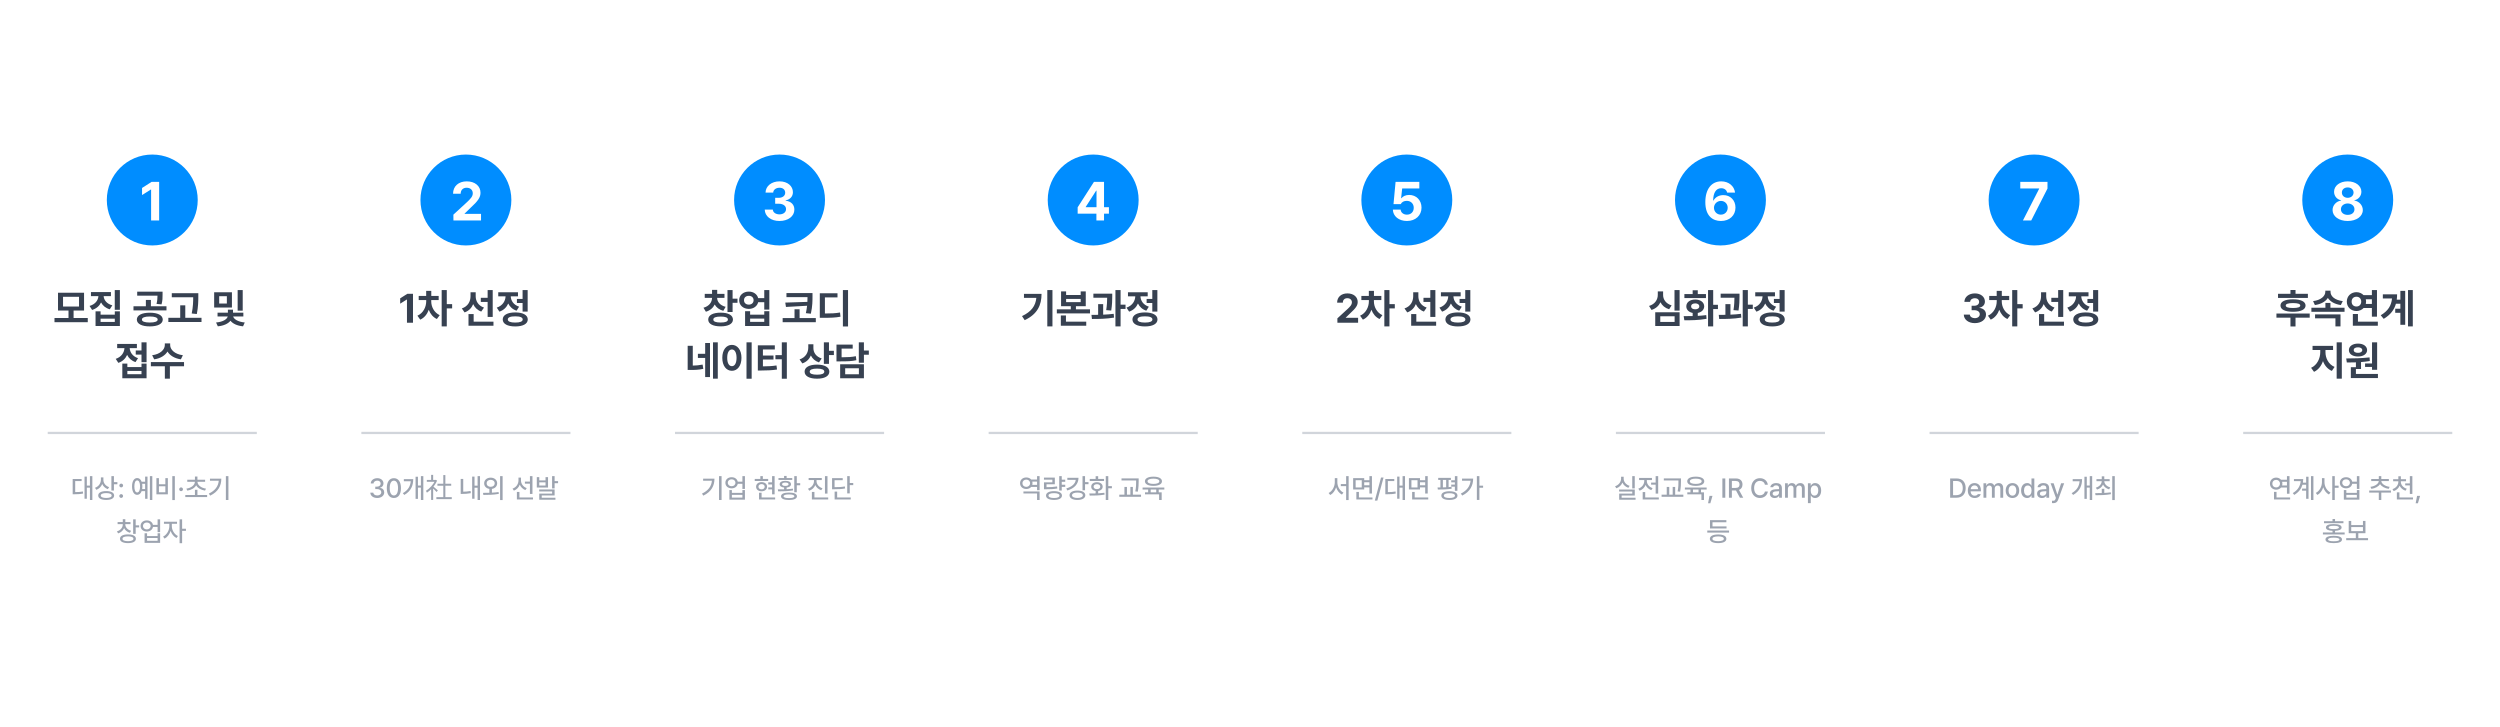 <svg width="1100" height="320" viewBox="0 0 1100 320" fill="none" xmlns="http://www.w3.org/2000/svg">
<g filter="url(#filter0_dd_1239_26696)">
<rect x="8" y="97" width="118" height="155" rx="4" fill="white"/>
<path d="M38.617 134.908H32.377V131.639H36.982V123.799H25.521V131.639H30.145V134.908H23.975V136.754H38.617V134.908ZM27.736 129.881V125.592H34.767V129.881H27.736ZM48.808 123.5H40.019V125.293H43.297C43.192 127.104 41.953 128.888 39.404 129.617L40.529 131.375C42.427 130.795 43.746 129.591 44.466 128.079C45.196 129.468 46.47 130.566 48.298 131.094L49.423 129.354C46.927 128.668 45.706 126.989 45.6 125.293H48.808V123.5ZM42.041 138.441H52.746V131.973H50.513V133.467H44.255V131.973H42.041V138.441ZM44.255 136.648V135.207H50.513V136.648H44.255ZM50.496 131.305H52.746V122.621H50.496V131.305ZM65.903 132.588C62.432 132.588 60.199 133.695 60.208 135.611C60.199 137.501 62.432 138.626 65.903 138.617C69.401 138.626 71.599 137.501 71.616 135.611C71.599 133.695 69.401 132.588 65.903 132.588ZM58.731 131.568H73.251V129.758H66.395V126.963H64.181V129.758H58.731V131.568ZM60.366 125.1H69.296C69.278 126.189 69.234 127.271 68.874 128.721L71.071 128.932C71.537 127.288 71.537 125.917 71.528 124.643V123.342H60.366V125.1ZM62.44 135.611C62.432 134.724 63.697 134.249 65.903 134.258C68.109 134.249 69.384 134.724 69.384 135.611C69.384 136.473 68.109 136.912 65.903 136.912C63.697 136.912 62.432 136.473 62.44 135.611ZM87.257 124.01H75.585V125.785H85.007C84.998 127.666 84.971 129.916 84.356 132.939L86.606 133.168C87.248 129.775 87.248 127.525 87.257 125.521V124.01ZM74.073 136.666H88.663V134.838H81.526V129.336H79.294V134.838H74.073V136.666ZM102.049 123.588H94.227V130.32H102.049V123.588ZM95.07 136.895L95.844 138.582C98.516 138.327 100.423 137.387 101.407 136.121C102.383 137.369 104.272 138.336 106.936 138.582L107.691 136.895C104.519 136.587 102.84 135.33 102.594 134.24H107.076V132.57H102.523V131.252H100.273V132.57H95.721V134.24H100.203C99.957 135.365 98.27 136.631 95.07 136.895ZM96.441 128.562V125.328H99.816V128.562H96.441ZM104.563 131.691H106.795V122.621H104.563V131.691ZM64.49 145.621H62.258V149.207H59.727V151.035H62.258V154.375H64.49V145.621ZM50.92 152.898L52.063 154.656C53.952 154.041 55.227 152.758 55.939 151.158C56.633 152.591 57.855 153.742 59.621 154.322L60.729 152.6C58.312 151.8 57.16 149.954 57.064 148.17H60.236V146.342H51.553V148.17H54.761C54.647 150.121 53.443 152.055 50.92 152.898ZM53.821 161.441H64.49V154.99H62.258V156.502H56.035V154.99H53.821V161.441ZM56.035 159.648V158.225H62.258V159.648H56.035ZM74.875 146.869V146.096H72.519V146.869C72.511 148.759 70.586 150.842 66.947 151.299L67.844 153.109C70.603 152.705 72.642 151.404 73.697 149.682C74.743 151.413 76.791 152.705 79.586 153.109L80.465 151.299C76.8 150.842 74.866 148.759 74.875 146.869ZM66.385 156.15H72.537V161.617H74.752V156.15H80.975V154.322H66.385V156.15Z" fill="#374151"/>
<path d="M40.636 204.496H39.57V208.656H38.211V204.707H37.191V214.457H38.211V209.57H39.57V214.996H40.636V204.496ZM31.976 212.477H32.679C34.209 212.465 35.298 212.424 36.558 212.16L36.476 211.246C35.351 211.463 34.378 211.521 33.089 211.527V206.664H35.914V205.762H31.976V212.477ZM45.497 206.172V205.047H44.395V206.078C44.383 207.648 43.434 209.049 41.794 209.629L42.391 210.52C43.616 210.068 44.507 209.143 44.964 207.965C45.42 209.002 46.282 209.822 47.43 210.227L48.028 209.348C46.464 208.832 45.491 207.549 45.497 206.172ZM43.212 213.027C43.212 214.27 44.553 214.979 46.739 214.973C48.895 214.979 50.219 214.27 50.219 213.027C50.219 211.797 48.895 211.076 46.739 211.082C44.553 211.076 43.212 211.797 43.212 213.027ZM44.325 213.027C44.319 212.359 45.221 211.961 46.739 211.961C48.245 211.961 49.135 212.359 49.13 213.027C49.135 213.719 48.245 214.094 46.739 214.105C45.221 214.094 44.319 213.719 44.325 213.027ZM49.012 210.836H50.126V208.07H51.649V207.133H50.126V204.496H49.012V210.836ZM53.322 214.082C53.773 214.076 54.148 213.707 54.154 213.25C54.148 212.793 53.773 212.418 53.322 212.418C52.865 212.418 52.484 212.793 52.49 213.25C52.484 213.707 52.865 214.076 53.322 214.082ZM52.502 208.621C52.496 209.078 52.877 209.447 53.334 209.453C53.785 209.447 54.16 209.078 54.166 208.621C54.16 208.164 53.785 207.789 53.334 207.789C52.877 207.789 52.496 208.164 52.502 208.621ZM67.016 204.496H65.949V214.996H67.016V204.496ZM58.098 209.031C58.098 211.311 58.988 212.74 60.359 212.734C61.256 212.74 61.947 212.137 62.328 211.094H63.852V214.48H64.906V204.695H63.852V206.969H62.322C61.947 205.932 61.256 205.334 60.359 205.34C58.988 205.334 58.098 206.758 58.098 209.031ZM59.117 209.031C59.111 207.355 59.58 206.377 60.359 206.383C61.133 206.377 61.625 207.355 61.625 209.031C61.625 210.701 61.133 211.686 60.359 211.68C59.58 211.686 59.111 210.701 59.117 209.031ZM62.557 207.871H63.852V210.18H62.557C62.615 209.828 62.645 209.441 62.645 209.031C62.645 208.615 62.615 208.229 62.557 207.871ZM76.927 204.496H75.814V215.02H76.927V204.496ZM68.817 212.5H73.857V205.375H72.755V208.07H69.931V205.375H68.817V212.5ZM69.931 211.586V208.949H72.755V211.586H69.931ZM79.678 211.117C80.129 211.111 80.504 210.742 80.51 210.285C80.504 209.828 80.129 209.453 79.678 209.453C79.221 209.453 78.84 209.828 78.846 210.285C78.84 210.742 79.221 211.111 79.678 211.117ZM91.136 212.793H86.871V210.508H85.769V212.793H81.527V213.707H91.136V212.793ZM81.996 210.004L82.417 210.871C84.175 210.596 85.634 209.764 86.314 208.539C86.999 209.764 88.464 210.596 90.222 210.871L90.644 210.004C88.488 209.688 86.935 208.469 86.882 206.992H90.246V206.09H86.871V204.684H85.769V206.09H82.394V206.992H85.757C85.704 208.469 84.152 209.688 81.996 210.004ZM100.508 204.496H99.383V214.996H100.508V204.496ZM91.883 212.184L92.469 213.086C96.073 211.357 97.379 208.697 97.379 205.621H92.387V206.512H96.254C96.038 208.961 94.672 210.854 91.883 212.184ZM55.13 225.746V225.617H57.415V224.715H55.142V223.449H54.028V224.715H51.743V225.617H54.028V225.746C54.028 227.105 53.044 228.342 51.438 228.816L51.989 229.695C53.225 229.291 54.139 228.453 54.602 227.375C55.065 228.33 55.962 229.074 57.169 229.426L57.684 228.547C56.079 228.096 55.13 226.965 55.13 225.746ZM52.786 232.062C52.786 233.27 54.116 233.967 56.313 233.973C58.487 233.967 59.794 233.27 59.794 232.062C59.794 230.832 58.487 230.135 56.313 230.141C54.116 230.135 52.786 230.832 52.786 232.062ZM53.899 232.062C53.893 231.371 54.784 231.008 56.313 231.008C57.819 231.008 58.71 231.371 58.704 232.062C58.71 232.736 57.819 233.111 56.313 233.117C54.784 233.111 53.893 232.736 53.899 232.062ZM58.587 229.895H59.7V227.059H61.224V226.145H59.7V223.496H58.587V229.895ZM64.607 223.977C63.002 223.965 61.848 224.984 61.853 226.414C61.848 227.861 63.002 228.875 64.607 228.875C66.002 228.875 67.08 228.066 67.297 226.859H69.342V229.133H70.455V223.496H69.342V225.945H67.291C67.062 224.768 65.99 223.965 64.607 223.977ZM62.92 226.414C62.914 225.512 63.617 224.896 64.607 224.902C65.58 224.896 66.272 225.512 66.272 226.414C66.272 227.311 65.58 227.938 64.607 227.938C63.617 227.938 62.914 227.311 62.92 226.414ZM63.611 233.867H70.455V229.637H69.342V230.855H64.713V229.637H63.611V233.867ZM64.713 232.953V231.734H69.342V232.953H64.713ZM75.609 226.59V225.477H77.894V224.551H72.14V225.477H74.507V226.59C74.501 228.365 73.347 230.346 71.753 231.113L72.409 231.992C73.605 231.395 74.589 230.1 75.07 228.605C75.544 229.977 76.482 231.16 77.659 231.723L78.292 230.855C76.698 230.1 75.603 228.248 75.609 226.59ZM79.019 233.996H80.132V228.594H81.82V227.656H80.132V223.496H79.019V233.996Z" fill="#9CA3AF"/>
<line x1="21" y1="185.5" x2="113" y2="185.5" stroke="#D1D5DB"/>
</g>
<circle cx="67" cy="88" r="20" fill="#008DFF"/>
<path d="M70.023 80.031H66.695L62.5 82.703V85.82L66.391 83.383H66.484V97H70.023V80.031Z" fill="white"/>
<g filter="url(#filter1_dd_1239_26696)">
<rect x="146" y="97" width="118" height="155" rx="4" fill="white"/>
<path d="M181.718 124.273H179.222L176.076 126.277V128.615L178.994 126.787H179.064V137H181.718V124.273ZM189.747 127.631V127.016H193.017V125.223H189.765V122.973H187.515V125.223H184.228V127.016H187.533V127.631C187.515 130.03 186.276 132.755 183.665 133.906L184.896 135.646C186.706 134.847 187.963 133.229 188.658 131.305C189.326 133.089 190.512 134.592 192.226 135.365L193.474 133.678C190.925 132.474 189.747 129.907 189.747 127.631ZM194.335 138.617H196.585V130.707H198.941V128.826H196.585V122.621H194.335V138.617ZM209.303 125.363V123.605H207.036V125.346C207.027 127.64 205.876 129.828 203.204 130.707L204.417 132.465C206.271 131.797 207.519 130.487 208.205 128.809C208.882 130.294 210.05 131.472 211.747 132.096L212.96 130.338C210.411 129.485 209.303 127.429 209.303 125.363ZM206.139 138.336H217.126V136.543H208.407V133.203H206.139V138.336ZM211.553 127.842H214.559V134.451H216.792V122.639H214.559V126.031H211.553V127.842ZM232.168 122.621H229.936V126.523H227.44V128.334H229.936V132.113H232.168V122.621ZM218.58 130.355L219.741 132.131C221.639 131.48 222.922 130.171 223.625 128.545C224.32 129.978 225.541 131.138 227.299 131.709L228.407 129.951C225.919 129.125 224.777 127.244 224.733 125.381H227.914V123.588H219.231V125.381H222.448C222.395 127.385 221.2 129.477 218.58 130.355ZM221.2 135.559C221.2 137.501 223.291 138.635 226.702 138.635C230.12 138.635 232.212 137.501 232.221 135.559C232.212 133.616 230.12 132.474 226.702 132.465C223.291 132.474 221.2 133.616 221.2 135.559ZM223.432 135.559C223.432 134.636 224.583 134.179 226.702 134.188C228.828 134.179 229.98 134.636 229.989 135.559C229.98 136.473 228.828 136.93 226.702 136.93C224.583 136.93 223.432 136.473 223.432 135.559Z" fill="#374151"/>
<path d="M165.997 214.117C167.755 214.117 169.061 213.08 169.056 211.668C169.061 210.596 168.388 209.816 167.228 209.652V209.594C168.142 209.365 168.739 208.674 168.728 207.707C168.739 206.453 167.69 205.398 166.02 205.398C164.438 205.398 163.161 206.336 163.126 207.719H164.368C164.397 206.951 165.159 206.477 166.009 206.477C166.905 206.477 167.485 207.004 167.485 207.777C167.485 208.592 166.811 209.131 165.845 209.125H165.118V210.18H165.845C167.058 210.186 167.755 210.783 167.755 211.621C167.755 212.447 167.011 213.004 165.985 213.004C165.036 213.004 164.298 212.529 164.251 211.785H162.938C162.991 213.174 164.239 214.117 165.997 214.117ZM173.307 214.117C175.27 214.117 176.418 212.535 176.424 209.758C176.418 206.998 175.252 205.398 173.307 205.398C171.356 205.398 170.19 206.998 170.19 209.758C170.19 212.535 171.344 214.117 173.307 214.117ZM171.479 209.758C171.479 207.648 172.164 206.494 173.307 206.488C174.443 206.494 175.135 207.648 175.135 209.758C175.135 211.873 174.449 213.004 173.307 213.004C172.158 213.004 171.473 211.873 171.479 209.758ZM186.265 204.496H185.198V208.645H183.898V204.777H182.855V214.492H183.898V209.547H185.198V214.996H186.265V204.496ZM177.241 211.996L177.886 212.77C180.892 211.076 181.806 208.592 181.812 205.832H177.687V206.746H180.728C180.552 208.885 179.573 210.672 177.241 211.996ZM192.001 213.736V214.624H198.781V213.736H192.001ZM192.469 207.856V208.72H198.529V207.856H192.469ZM195.049 204.016V214.168H195.961V204.016H195.049ZM187.801 206.176V207.004H191.785V206.176H187.801ZM189.697 209.776V214.972H190.585V208.708L189.697 209.776ZM189.697 203.932V206.584H190.585V203.932H189.697ZM190.513 208.948L189.997 209.404C190.489 209.836 191.665 210.976 192.109 211.492L192.661 210.76C192.313 210.46 190.921 209.236 190.513 208.948ZM191.449 206.176V206.368C190.729 208.192 189.013 210.016 187.381 210.976C187.537 211.132 187.753 211.552 187.849 211.78C189.565 210.676 191.401 208.684 192.313 206.476L191.797 206.14L191.629 206.176H191.449ZM211.206 204.496H210.139V208.703H208.792V204.707H207.749V214.457H208.792V209.617H210.139V214.996H211.206V204.496ZM202.71 212.324H203.389C204.52 212.33 205.721 212.254 207.163 211.996L207.045 211.023C205.85 211.258 204.79 211.334 203.823 211.346V205.738H202.71V212.324ZM215.89 205.164C214.238 205.164 213.025 206.184 213.031 207.66C213.025 208.961 213.968 209.91 215.328 210.115V211.82C214.314 211.85 213.353 211.855 212.527 211.855L212.668 212.77C214.543 212.764 217.091 212.752 219.465 212.312L219.382 211.504C218.439 211.639 217.431 211.727 216.441 211.773V210.115C217.806 209.916 218.744 208.967 218.75 207.66C218.744 206.184 217.549 205.164 215.89 205.164ZM214.132 207.66C214.121 206.723 214.871 206.125 215.89 206.125C216.91 206.125 217.66 206.723 217.66 207.66C217.66 208.58 216.91 209.207 215.89 209.195C214.871 209.207 214.121 208.58 214.132 207.66ZM220.039 215.02H221.152V204.496H220.039V215.02ZM229.232 206.418V205.141H228.131V206.383C228.125 207.965 227.152 209.424 225.518 210.004L226.115 210.883C227.351 210.408 228.248 209.453 228.699 208.246C229.15 209.33 230.012 210.197 231.154 210.637L231.764 209.77C230.182 209.213 229.238 207.842 229.232 206.418ZM227.428 214.773H234.518V213.871H228.553V211.457H227.428V214.773ZM230.955 207.812H233.17V212.336H234.283V204.508H233.17V206.898H230.955V207.812ZM237.28 204.941H236.19V209.523H241.136V204.941H240.034V206.371H237.28V204.941ZM237.245 211.234H242.929V212.184H237.269V214.891H244.394V214H238.358V213.004H244.03V210.355H237.245V211.234ZM237.28 208.633V207.227H240.034V208.633H237.28ZM242.917 209.898H244.03V207.602H245.554V206.699H244.03V204.496H242.917V209.898Z" fill="#9CA3AF"/>
<line x1="159" y1="185.5" x2="251" y2="185.5" stroke="#D1D5DB"/>
</g>
<circle cx="205" cy="88" r="20" fill="#008DFF"/>
<path d="M199.512 97H211.652V94.094H204.41V94L206.988 91.492C210.48 88.328 211.418 86.746 211.418 84.812C211.418 81.871 209.004 79.797 205.371 79.797C201.797 79.797 199.336 81.918 199.348 85.234H202.699C202.688 83.606 203.73 82.598 205.324 82.609C206.883 82.598 208.02 83.535 208.02 85.047C208.02 86.394 207.164 87.332 205.582 88.844L199.488 94.445L199.512 97Z" fill="white"/>
<g filter="url(#filter2_dd_1239_26696)">
<rect x="284" y="97" width="118" height="155" rx="4" fill="white"/>
<path d="M318.77 124.309H315.571V122.551H313.303V124.309H310.087V126.066H313.303C313.286 127.895 312.099 129.705 309.524 130.408L310.596 132.166C312.477 131.604 313.76 130.443 314.464 128.984C315.184 130.268 316.441 131.278 318.26 131.762L319.28 130.004C316.705 129.336 315.562 127.701 315.536 126.066H318.77V124.309ZM311.616 135.611C311.607 137.501 313.69 138.6 317.1 138.6C320.44 138.6 322.488 137.501 322.497 135.611C322.488 133.669 320.44 132.57 317.1 132.57C313.69 132.57 311.607 133.669 311.616 135.611ZM313.866 135.611C313.848 134.697 314.973 134.293 317.1 134.293C319.174 134.293 320.282 134.697 320.282 135.611C320.282 136.481 319.174 136.912 317.1 136.912C314.973 136.912 313.848 136.481 313.866 135.611ZM320.089 132.271H322.339V128.229H324.501V126.418H322.339V122.621H320.089V132.271ZM329.489 123.307C327.028 123.289 325.217 124.897 325.235 127.086C325.217 129.318 327.028 130.918 329.489 130.918C331.545 130.918 333.189 129.723 333.602 127.965H336.274V131.217H338.506V122.621H336.274V126.172H333.593C333.154 124.458 331.528 123.289 329.489 123.307ZM327.362 127.086C327.353 125.891 328.232 125.161 329.489 125.17C330.701 125.161 331.572 125.891 331.58 127.086C331.572 128.281 330.701 129.037 329.489 129.037C328.232 129.037 327.353 128.281 327.362 127.086ZM327.836 138.441H338.506V131.92H336.274V133.467H330.051V131.92H327.836V138.441ZM330.051 136.631V135.189H336.274V136.631H330.051ZM357.5 123.957H346.039V125.75H355.302C355.294 126.383 355.294 127.068 355.25 127.824L345.511 128.141L345.828 130.057L355.118 129.529C355.012 130.505 354.845 131.586 354.582 132.799L356.779 133.027C357.526 129.573 357.491 127.306 357.5 125.381V123.957ZM344.369 136.771H358.959V134.943H351.822V131.076H349.59V134.943H344.369V136.771ZM373.14 122.621H370.872V138.652H373.14V122.621ZM360.712 134.838H362.101C365.564 134.838 367.603 134.768 369.818 134.346L369.607 132.5C367.594 132.86 365.827 132.939 362.962 132.939V125.855H368.499V124.027H360.712V134.838ZM304.824 147.15H302.574V157.785H303.699C305.756 157.794 307.478 157.724 309.447 157.293L309.148 155.412C307.645 155.729 306.292 155.834 304.824 155.86V147.15ZM307.074 152.494H310.273V160.914H312.4V145.92H310.273V150.684H307.074V152.494ZM313.719 161.617H315.828V145.621H313.719V161.617ZM330.73 145.621H328.462V161.652H330.73V145.621ZM317.81 152.441C317.801 155.957 319.585 158.154 322.046 158.154C324.455 158.154 326.248 155.957 326.248 152.441C326.248 148.952 324.455 146.746 322.046 146.746C319.585 146.746 317.801 148.952 317.81 152.441ZM319.972 152.441C319.963 150.068 320.798 148.768 322.046 148.768C323.259 148.768 324.077 150.068 324.085 152.441C324.077 154.823 323.259 156.124 322.046 156.115C320.798 156.124 319.963 154.823 319.972 152.441ZM346.212 145.621H343.997V151.264H341.185V153.074H343.997V161.652H346.212V145.621ZM333.45 158.031H334.716C337.458 158.022 339.55 157.943 341.888 157.592L341.659 155.799C339.682 156.106 337.906 156.186 335.683 156.203V153.18H340.341V151.422H335.683V148.768H340.921V146.957H333.45V158.031ZM357.893 148.135V146.465H355.643V147.924C355.626 150.13 354.483 152.257 351.811 153.145L353.024 154.902C354.852 154.287 356.091 153.021 356.786 151.413C357.471 152.811 358.658 153.9 360.354 154.463L361.549 152.723C359.018 151.94 357.884 150.077 357.893 148.135ZM354.026 158.523C354.017 160.483 356.135 161.626 359.51 161.617C362.824 161.626 364.898 160.483 364.907 158.523C364.898 156.581 362.824 155.43 359.51 155.43C356.135 155.43 354.017 156.581 354.026 158.523ZM356.276 158.523C356.258 157.653 357.41 157.188 359.51 157.188C361.584 157.188 362.692 157.653 362.692 158.523C362.692 159.429 361.584 159.859 359.51 159.859C357.41 159.859 356.258 159.429 356.276 158.523ZM362.499 155.113H364.749V151.229H366.911V149.365H364.749V145.621H362.499V155.113ZM380.125 145.621H377.875V154.604H380.125V151.07H382.287V149.225H380.125V145.621ZM368.049 154.006H369.403C372.945 154.006 374.79 153.944 376.803 153.479L376.574 151.721C374.79 152.081 373.199 152.195 370.299 152.213V148.398H375.186V146.623H368.049V154.006ZM369.666 161.424H380.125V155.271H369.666V161.424ZM371.881 159.666V157.047H377.91V159.666H371.881Z" fill="#374151"/>
<path d="M317.494 204.496H316.369V214.996H317.494V204.496ZM308.869 212.184L309.455 213.086C313.059 211.357 314.365 208.697 314.365 205.621H309.373V206.512H313.24C313.024 208.961 311.658 210.854 308.869 212.184ZM321.921 204.977C320.316 204.965 319.161 205.984 319.167 207.414C319.161 208.861 320.316 209.875 321.921 209.875C323.316 209.875 324.394 209.066 324.611 207.859H326.655V210.133H327.769V204.496H326.655V206.945H324.605C324.376 205.768 323.304 204.965 321.921 204.977ZM320.234 207.414C320.228 206.512 320.931 205.896 321.921 205.902C322.894 205.896 323.585 206.512 323.585 207.414C323.585 208.311 322.894 208.938 321.921 208.938C320.931 208.938 320.228 208.311 320.234 207.414ZM320.925 214.867H327.769V210.637H326.655V211.855H322.027V210.637H320.925V214.867ZM322.027 213.953V212.734H326.655V213.953H322.027ZM340.83 204.508H339.716V207.238H338.029V208.152H339.716V209.453H338.029V210.344H339.716V212.512H340.83V204.508ZM332.087 206.629H337.994V205.727H335.65V204.496H334.548V205.727H332.087V206.629ZM332.673 209.148C332.673 210.355 333.669 211.176 335.087 211.176C336.499 211.176 337.507 210.355 337.513 209.148C337.507 207.947 336.499 207.127 335.087 207.133C333.669 207.127 332.673 207.947 332.673 209.148ZM333.716 209.148C333.71 208.457 334.273 208.012 335.087 208C335.89 208.012 336.458 208.457 336.47 209.148C336.458 209.863 335.89 210.309 335.087 210.309C334.273 210.309 333.71 209.863 333.716 209.148ZM333.974 214.773H341.064V213.871H335.099V211.809H333.974V214.773ZM350.588 204.508H349.475V211.609H350.588V208.527H352.088V207.602H350.588V204.508ZM342.256 210.32L342.374 211.199C344.237 211.199 346.721 211.164 348.971 210.777L348.877 210.004C347.999 210.127 347.049 210.203 346.112 210.25V209.529C347.301 209.4 348.04 208.861 348.045 208.059C348.04 207.121 347.061 206.564 345.549 206.57C344.026 206.564 343.042 207.121 343.053 208.059C343.042 208.867 343.792 209.406 344.999 209.529V210.297C344.014 210.326 343.071 210.326 342.256 210.32ZM342.526 206.184H348.585V205.352H346.112V204.414H344.999V205.352H342.526V206.184ZM343.651 213.367C343.651 214.422 344.928 214.99 347.155 214.996C349.364 214.99 350.647 214.422 350.659 213.367C350.647 212.307 349.364 211.721 347.155 211.727C344.928 211.721 343.651 212.307 343.651 213.367ZM344.108 208.059C344.108 207.602 344.653 207.32 345.549 207.32C346.434 207.32 346.985 207.602 346.979 208.059C346.985 208.533 346.434 208.809 345.549 208.809C344.653 208.809 344.108 208.533 344.108 208.059ZM344.776 213.367C344.764 212.834 345.59 212.541 347.155 212.547C348.702 212.541 349.522 212.834 349.522 213.367C349.522 213.877 348.702 214.17 347.155 214.164C345.59 214.17 344.764 213.877 344.776 213.367ZM359.278 206.688V206.23H361.587V205.328H355.798V206.23H358.153V206.688C358.147 208.123 357.139 209.482 355.505 210.039L356.079 210.918C357.327 210.479 358.264 209.576 358.733 208.434C359.214 209.482 360.122 210.309 361.329 210.707L361.903 209.84C360.28 209.324 359.278 208.047 359.278 206.688ZM357.227 214.773H364.411V213.871H358.352V211.445H357.227V214.773ZM362.981 212.172H364.095V204.508H362.981V212.172ZM373.889 204.484H372.775V212.09H373.889V208.457H375.424V207.531H373.889V204.484ZM366.107 210.273H366.939C369.189 210.273 370.432 210.203 371.85 209.922L371.721 209.02C370.402 209.289 369.254 209.354 367.209 209.348V206.289H370.795V205.387H366.107V210.273ZM367.232 214.773H374.334V213.871H368.346V211.305H367.232V214.773Z" fill="#9CA3AF"/>
<line x1="297" y1="185.5" x2="389" y2="185.5" stroke="#D1D5DB"/>
</g>
<circle cx="343" cy="88" r="20" fill="#008DFF"/>
<path d="M342.953 97.234C346.785 97.234 349.539 95.148 349.516 92.242C349.539 90.121 348.168 88.609 345.672 88.305V88.164C347.57 87.824 348.895 86.477 348.883 84.578C348.895 81.894 346.539 79.797 343 79.797C339.52 79.797 336.895 81.824 336.836 84.742H340.211C340.27 83.441 341.5 82.598 343 82.609C344.5 82.598 345.496 83.488 345.484 84.789C345.496 86.125 344.324 87.039 342.648 87.039H341.078V89.641H342.648C344.641 89.652 345.871 90.625 345.859 92.008C345.871 93.379 344.664 94.316 342.977 94.328C341.336 94.316 340.105 93.484 340.047 92.219H336.484C336.555 95.184 339.227 97.234 342.953 97.234Z" fill="white"/>
<g filter="url(#filter3_dd_1239_26696)">
<rect x="422" y="97" width="118" height="155" rx="4" fill="white"/>
<path d="M463.079 122.621H460.811V138.617H463.079V122.621ZM449.684 134.082L450.862 135.875C456.575 133.177 458.271 129.143 458.28 124.291H450.545V126.049H455.995C455.634 129.6 453.815 132.131 449.684 134.082ZM469.086 123.201H466.871V129.74H471.16V131.094H465.008V132.887H479.598V131.094H473.41V129.74H477.735V123.201H475.502V124.801H469.086V123.201ZM466.766 138.336H477.945V136.543H469.016V133.801H466.766V138.336ZM469.086 127.947V126.523H475.502V127.947H469.086ZM489.385 124.221H481.088V126.014H487.152C487.135 127.429 487.099 129.143 486.73 131.463L488.945 131.639C489.367 128.976 489.367 127.007 489.385 125.504V124.221ZM480.244 133.555L480.455 135.348C483.259 135.365 486.88 135.304 490.176 134.75L490.035 133.08C488.558 133.273 486.968 133.388 485.394 133.449V128.809H483.18V133.52C482.142 133.546 481.14 133.555 480.244 133.555ZM490.791 138.617H493.058V130.918H495.238V129.055H493.058V122.621H490.791V138.617ZM509.244 122.621H507.011V126.523H504.515V128.334H507.011V132.113H509.244V122.621ZM495.656 130.355L496.816 132.131C498.714 131.48 499.998 130.171 500.701 128.545C501.395 129.978 502.617 131.138 504.375 131.709L505.482 129.951C502.995 129.125 501.852 127.244 501.808 125.381H504.99V123.588H496.306V125.381H499.523C499.47 127.385 498.275 129.477 495.656 130.355ZM498.275 135.559C498.275 137.501 500.367 138.635 503.777 138.635C507.196 138.635 509.288 137.501 509.296 135.559C509.288 133.616 507.196 132.474 503.777 132.465C500.367 132.474 498.275 133.616 498.275 135.559ZM500.507 135.559C500.507 134.636 501.659 134.179 503.777 134.188C505.904 134.179 507.055 134.636 507.064 135.559C507.055 136.473 505.904 136.93 503.777 136.93C501.659 136.93 500.507 136.473 500.507 135.559Z" fill="#374151"/>
<path d="M457.423 211.234H450.309V212.113H456.309V214.996H457.423V211.234ZM448.821 207.613C448.815 209.107 449.993 210.162 451.575 210.156C452.465 210.162 453.227 209.816 453.719 209.242H456.309V210.684H457.423V204.496H456.309V205.996H453.719C453.233 205.422 452.465 205.076 451.575 205.082C449.993 205.076 448.815 206.131 448.821 207.613ZM449.887 207.613C449.881 206.676 450.59 206.025 451.575 206.02C452.518 206.025 453.239 206.676 453.239 207.613C453.239 208.574 452.518 209.213 451.575 209.219C450.59 209.213 449.881 208.574 449.887 207.613ZM454.206 208.328C454.27 208.105 454.305 207.865 454.305 207.613C454.305 207.367 454.27 207.133 454.212 206.91H456.309V208.328H454.206ZM468.705 206.066H467.17V204.508H466.056V210.848H467.17V209.207H468.705V208.281H467.17V206.992H468.705V206.066ZM459.342 206.043H463.033V207.227H459.353V210.273H460.197C462.213 210.285 463.601 210.221 465.224 209.934L465.107 209.031C463.578 209.289 462.289 209.359 460.467 209.359V208.082H464.123V205.141H459.342V206.043ZM460.244 213.051C460.244 214.27 461.586 214.973 463.771 214.973C465.928 214.973 467.263 214.27 467.263 213.051C467.263 211.832 465.928 211.105 463.771 211.105C461.586 211.105 460.244 211.832 460.244 213.051ZM461.334 213.051C461.328 212.371 462.23 211.979 463.771 211.984C465.289 211.979 466.179 212.371 466.174 213.051C466.179 213.736 465.289 214.129 463.771 214.117C462.23 214.129 461.328 213.736 461.334 213.051ZM477.421 204.496H476.308V210.73H477.421V208.047H478.944V207.145H477.421V204.496ZM469.159 209.91L469.616 210.812C472.692 209.922 474.538 207.959 474.538 205.246H469.628V206.148H473.331C473.126 207.848 471.62 209.219 469.159 209.91ZM470.589 212.91C470.577 214.199 471.96 214.979 474.069 214.984C476.184 214.979 477.538 214.199 477.538 212.91C477.538 211.633 476.184 210.842 474.069 210.848C471.96 210.842 470.577 211.633 470.589 212.91ZM471.69 212.91C471.684 212.172 472.599 211.721 474.069 211.727C475.528 211.721 476.448 212.172 476.448 212.91C476.448 213.648 475.528 214.1 474.069 214.105C472.599 214.1 471.684 213.648 471.69 212.91ZM487.648 204.496H486.535V214.996H487.648V209.828H489.23V208.891H487.648V204.496ZM479.293 212.137L479.469 213.062C481.279 213.068 483.734 213.045 486.008 212.641L485.938 211.82C485.064 211.943 484.127 212.02 483.195 212.066V211.041C484.385 210.871 485.17 210.15 485.176 209.137C485.17 207.953 484.133 207.174 482.645 207.168C481.15 207.174 480.125 207.953 480.137 209.137C480.125 210.15 480.898 210.865 482.082 211.041V212.107C481.08 212.137 480.119 212.137 479.293 212.137ZM479.492 206.629H485.785V205.738H483.195V204.52H482.082V205.738H479.492V206.629ZM481.18 209.137C481.18 208.463 481.766 208.035 482.645 208.035C483.523 208.035 484.104 208.463 484.109 209.137C484.104 209.805 483.523 210.221 482.645 210.215C481.766 210.221 481.18 209.805 481.18 209.137ZM501.014 205.504H493.467V206.406H499.901V206.629C499.906 207.918 499.906 209.324 499.537 211.223L500.627 211.34C501.002 209.33 501.002 207.947 501.014 206.629V205.504ZM492.483 213.578H502.057V212.652H498.459V209.254H497.369V212.652H495.858V209.254H494.744V212.652H492.483V213.578ZM512.308 209.5H502.734V210.402H505.183V211.621H503.8V212.5H510.011V214.996H511.136V211.621H509.835V210.402H512.308V209.5ZM503.765 206.758C503.759 208.023 505.218 208.791 507.515 208.785C509.806 208.791 511.259 208.023 511.265 206.758C511.259 205.486 509.806 204.725 507.515 204.73C505.218 204.725 503.759 205.486 503.765 206.758ZM504.913 206.758C504.908 206.031 505.898 205.604 507.515 205.609C509.12 205.604 510.122 206.031 510.117 206.758C510.122 207.49 509.12 207.918 507.515 207.918C505.898 207.918 504.908 207.49 504.913 206.758ZM506.296 211.621V210.402H508.745V211.621H506.296Z" fill="#9CA3AF"/>
<line x1="435" y1="185.5" x2="527" y2="185.5" stroke="#D1D5DB"/>
</g>
<circle cx="481" cy="88" r="20" fill="#008DFF"/>
<path d="M474.168 94H482.418V97H485.77V94H487.926V91.164H485.77V80.031H481.34L474.168 91.211V94ZM477.73 91.164V91.023L482.301 83.898H482.465V91.164H477.73Z" fill="white"/>
<g filter="url(#filter4_dd_1239_26696)">
<rect x="560" y="97" width="118" height="155" rx="4" fill="white"/>
<path d="M588.46 137H597.565V134.82H592.133V134.75L594.067 132.869C596.686 130.496 597.389 129.31 597.389 127.859C597.389 125.653 595.579 124.098 592.854 124.098C590.173 124.098 588.328 125.688 588.337 128.176H590.85C590.841 126.954 591.624 126.198 592.819 126.207C593.988 126.198 594.84 126.901 594.84 128.035C594.84 129.046 594.199 129.749 593.012 130.883L588.442 135.084L588.46 137ZM604.522 127.631V127.016H607.791V125.223H604.539V122.973H602.289V125.223H599.002V127.016H602.307V127.631C602.289 130.03 601.05 132.755 598.44 133.906L599.67 135.646C601.481 134.847 602.738 133.229 603.432 131.305C604.1 133.089 605.286 134.592 607 135.365L608.248 133.678C605.7 132.474 604.522 129.907 604.522 127.631ZM609.11 138.617H611.36V130.707H613.715V128.826H611.36V122.621H609.11V138.617ZM624.078 125.363V123.605H621.81V125.346C621.801 127.64 620.65 129.828 617.978 130.707L619.191 132.465C621.046 131.797 622.294 130.487 622.979 128.809C623.656 130.294 624.825 131.472 626.521 132.096L627.734 130.338C625.185 129.485 624.078 127.429 624.078 125.363ZM620.914 138.336H631.9V136.543H623.181V133.203H620.914V138.336ZM626.328 127.842H629.334V134.451H631.566V122.639H629.334V126.031H626.328V127.842ZM646.943 122.621H644.71V126.523H642.214V128.334H644.71V132.113H646.943V122.621ZM633.355 130.355L634.515 132.131C636.413 131.48 637.697 130.171 638.4 128.545C639.094 129.978 640.316 131.138 642.074 131.709L643.181 129.951C640.694 129.125 639.551 127.244 639.507 125.381H642.689V123.588H634.005V125.381H637.222C637.169 127.385 635.974 129.477 633.355 130.355ZM635.974 135.559C635.974 137.501 638.066 138.635 641.476 138.635C644.895 138.635 646.987 137.501 646.995 135.559C646.987 133.616 644.895 132.474 641.476 132.465C638.066 132.474 635.974 133.616 635.974 135.559ZM638.206 135.559C638.206 134.636 639.358 134.179 641.476 134.188C643.603 134.179 644.754 134.636 644.763 135.559C644.754 136.473 643.603 136.93 641.476 136.93C639.358 136.93 638.206 136.473 638.206 135.559Z" fill="#374151"/>
<path d="M588.434 207.168V205.375H587.309V207.168C587.303 209.113 586.219 211.135 584.59 211.914L585.293 212.816C586.506 212.189 587.42 210.912 587.883 209.4C588.346 210.836 589.248 212.02 590.438 212.617L591.117 211.727C589.512 211.006 588.434 209.09 588.434 207.168ZM589.957 208.891H592.301V215.02H593.402V204.496H592.301V207.988H589.957V208.891ZM600.255 205.387H595.38V210.355H600.255V209.441H602.54V212.16H603.654V204.508H602.54V206.277H600.255V205.387ZM596.482 209.477V206.289H599.165V209.477H596.482ZM596.798 214.773H603.888V213.871H597.923V211.457H596.798V214.773ZM600.255 208.527V207.191H602.54V208.527H600.255ZM608.76 205.117H607.647L604.916 215.277H606.03L608.76 205.117ZM618.203 204.496H617.136V208.656H615.777V204.707H614.757V214.457H615.777V209.57H617.136V214.996H618.203V204.496ZM609.542 212.477H610.246C611.775 212.465 612.865 212.424 614.124 212.16L614.042 211.246C612.917 211.463 611.945 211.521 610.656 211.527V206.664H613.48V205.762H609.542V212.477ZM624.797 205.387H619.922V210.355H624.797V209.441H627.083V212.16H628.196V204.508H627.083V206.277H624.797V205.387ZM621.024 209.477V206.289H623.708V209.477H621.024ZM621.34 214.773H628.43V213.871H622.465V211.457H621.34V214.773ZM624.797 208.527V207.191H627.083V208.527H624.797ZM638.386 205.258H632.807V206.16H633.792V209.471C633.341 209.477 632.907 209.477 632.514 209.477L632.655 210.402C634.337 210.402 636.692 210.367 638.714 210.051L638.667 209.207C638.251 209.26 637.823 209.301 637.378 209.336V206.16H638.386V205.258ZM634.19 213.074C634.184 214.275 635.52 214.979 637.741 214.973C639.956 214.979 641.286 214.275 641.292 213.074C641.286 211.85 639.956 211.152 637.741 211.152C635.52 211.152 634.184 211.85 634.19 213.074ZM634.87 209.453V206.16H636.311V209.4C635.825 209.424 635.345 209.441 634.87 209.453ZM635.292 213.074C635.286 212.395 636.188 212.014 637.741 212.02C639.282 212.014 640.184 212.395 640.19 213.074C640.184 213.736 639.282 214.111 637.741 214.117C636.188 214.111 635.286 213.736 635.292 213.074ZM638.538 209.125H640.143V210.953H641.257V204.496H640.143V206.324H638.538V207.215H640.143V208.234H638.538V209.125ZM650.934 204.496H649.82V214.984H650.934V209.605H652.562V208.68H650.934V204.496ZM642.766 212.184L643.387 213.051C646.844 211.346 648.18 208.633 648.191 205.598H643.293V206.523H647.055C646.826 208.973 645.396 210.871 642.766 212.184Z" fill="#9CA3AF"/>
<line x1="573" y1="185.5" x2="665" y2="185.5" stroke="#D1D5DB"/>
</g>
<circle cx="619" cy="88" r="20" fill="#008DFF"/>
<path d="M619.047 97.234C622.867 97.234 625.469 94.785 625.469 91.352C625.469 88.094 623.148 85.762 620.031 85.773C618.543 85.762 617.254 86.371 616.633 87.203H616.492L616.961 82.914H624.508V80.031H614.055L613.141 89.805H616.328C616.832 88.856 617.723 88.375 619 88.375C620.781 88.387 622.059 89.641 622.047 91.445C622.059 93.215 620.805 94.457 619.047 94.445C617.57 94.457 616.363 93.543 616.281 92.219H612.859C612.918 95.148 615.508 97.234 619.047 97.234Z" fill="white"/>
<g filter="url(#filter5_dd_1239_26696)">
<rect x="698" y="97" width="118" height="155" rx="4" fill="white"/>
<path d="M739.026 122.639H736.776V131.656H739.026V122.639ZM725.579 129.617L726.668 131.375C728.576 130.777 729.876 129.547 730.606 127.991C731.327 129.424 732.592 130.531 734.42 131.076L735.51 129.371C732.926 128.571 731.749 126.708 731.766 124.766V123.219H729.428V124.766C729.428 126.761 728.259 128.809 725.579 129.617ZM728.303 138.441H739.026V132.395H728.303V138.441ZM730.518 136.648V134.17H736.829V136.648H730.518ZM753.805 122.621H751.537V138.617H753.805V130.988H755.897V129.125H753.805V122.621ZM740.815 134.1L741.113 135.928C743.812 135.937 747.486 135.91 750.887 135.277L750.746 133.643C749.56 133.81 748.285 133.915 747.02 133.985V132.693C748.707 132.368 749.832 131.278 749.85 129.793C749.832 128.009 748.197 126.787 745.912 126.787C743.583 126.787 741.966 128.009 741.975 129.793C741.966 131.278 743.073 132.359 744.77 132.693V134.064C743.346 134.1 741.984 134.1 740.815 134.1ZM741.131 126.154H750.623V124.396H747.02V122.709H744.77V124.396H741.131V126.154ZM744.102 129.793C744.093 128.967 744.814 128.501 745.912 128.492C746.976 128.501 747.688 128.967 747.688 129.793C747.688 130.637 746.976 131.094 745.912 131.094C744.814 131.094 744.093 130.637 744.102 129.793ZM765.385 124.221H757.088V126.014H763.152C763.135 127.429 763.099 129.143 762.73 131.463L764.945 131.639C765.367 128.976 765.367 127.007 765.385 125.504V124.221ZM756.244 133.555L756.455 135.348C759.259 135.365 762.88 135.304 766.176 134.75L766.035 133.08C764.558 133.273 762.968 133.388 761.394 133.449V128.809H759.18V133.52C758.142 133.546 757.14 133.555 756.244 133.555ZM766.791 138.617H769.058V130.918H771.238V129.055H769.058V122.621H766.791V138.617ZM785.244 122.621H783.011V126.523H780.515V128.334H783.011V132.113H785.244V122.621ZM771.656 130.355L772.816 132.131C774.714 131.48 775.998 130.171 776.701 128.545C777.395 129.978 778.617 131.138 780.375 131.709L781.482 129.951C778.995 129.125 777.852 127.244 777.808 125.381H780.99V123.588H772.306V125.381H775.523C775.47 127.385 774.275 129.477 771.656 130.355ZM774.275 135.559C774.275 137.501 776.367 138.635 779.777 138.635C783.196 138.635 785.288 137.501 785.296 135.559C785.288 133.616 783.196 132.474 779.777 132.465C776.367 132.474 774.275 133.616 774.275 135.559ZM776.507 135.559C776.507 134.636 777.659 134.179 779.777 134.188C781.904 134.179 783.055 134.636 783.064 135.559C783.055 136.473 781.904 136.93 779.777 136.93C777.659 136.93 776.507 136.473 776.507 135.559Z" fill="#374151"/>
<path d="M719.29 204.496H718.189V209.898H719.29V204.496ZM710.63 208.961L711.193 209.84C712.447 209.412 713.384 208.498 713.859 207.35C714.333 208.416 715.253 209.242 716.478 209.641L717.029 208.773C715.417 208.27 714.409 206.992 714.415 205.586V204.777H713.279V205.586C713.273 207.039 712.271 208.416 710.63 208.961ZM712.4 211.281H718.2V212.184H712.435V214.891H719.654V214H713.513V213.027H719.302V210.402H712.4V211.281ZM729.6 204.508H728.487V207.344H726.483V208.246H728.487V212.195H729.6V204.508ZM720.858 210.004L721.432 210.906C722.68 210.461 723.6 209.535 724.057 208.375C724.514 209.418 725.387 210.262 726.565 210.672L727.139 209.781C725.551 209.254 724.602 207.936 724.608 206.629V206.219H726.858V205.305H721.198V206.219H723.471V206.629C723.477 208.076 722.469 209.459 720.858 210.004ZM722.78 214.773H729.881V213.871H723.893V211.504H722.78V214.773ZM739.628 205.504H732.082V206.406H738.515V206.629C738.521 207.918 738.521 209.324 738.152 211.223L739.242 211.34C739.617 209.33 739.617 207.947 739.628 206.629V205.504ZM731.097 213.578H740.671V212.652H737.074V209.254H735.984V212.652H734.472V209.254H733.359V212.652H731.097V213.578ZM750.923 209.5H741.348V210.402H743.798V211.621H742.415V212.5H748.626V214.996H749.751V211.621H748.45V210.402H750.923V209.5ZM742.38 206.758C742.374 208.023 743.833 208.791 746.13 208.785C748.421 208.791 749.874 208.023 749.88 206.758C749.874 205.486 748.421 204.725 746.13 204.73C743.833 204.725 742.374 205.486 742.38 206.758ZM743.528 206.758C743.522 206.031 744.512 205.604 746.13 205.609C747.735 205.604 748.737 206.031 748.731 206.758C748.737 207.49 747.735 207.918 746.13 207.918C744.512 207.918 743.522 207.49 743.528 206.758ZM744.911 211.621V210.402H747.36V211.621H744.911ZM753.486 213.191H752.174L751.553 216.426H752.549L753.486 213.191ZM759.129 205.516H757.84V214H759.129V205.516ZM760.732 214H762.021V210.801H763.755H763.837L765.56 214H767.025L765.15 210.572C766.181 210.18 766.696 209.318 766.696 208.176C766.696 206.611 765.73 205.516 763.755 205.516H760.732V214ZM762.021 209.688V206.617H763.626C764.874 206.623 765.396 207.221 765.396 208.176C765.396 209.131 764.874 209.682 763.626 209.688H762.021ZM776.558 208.281H777.859C777.572 206.459 776.148 205.398 774.355 205.398C772.158 205.398 770.535 207.045 770.535 209.758C770.535 212.471 772.146 214.117 774.355 214.117C776.224 214.117 777.589 212.945 777.859 211.27L776.558 211.258C776.335 212.342 775.433 212.939 774.367 212.934C772.908 212.939 771.818 211.826 771.812 209.758C771.818 207.701 772.902 206.576 774.367 206.582C775.445 206.576 776.353 207.186 776.558 208.281ZM778.735 212.207C778.729 213.449 779.672 214.141 780.879 214.141C781.934 214.141 782.52 213.607 782.766 213.133H782.813V214H784.032V209.77C784.026 207.924 782.549 207.555 781.536 207.555C780.03 207.555 779.045 208.316 778.934 209.371H780.176C780.305 208.902 780.75 208.562 781.489 208.562C782.338 208.562 782.784 208.979 782.778 209.699L782.784 210.209C782.491 210.221 781.536 210.273 781.114 210.297C779.965 210.379 778.729 210.754 778.735 212.207ZM779.954 212.219C779.954 211.592 780.469 211.281 781.29 211.223C781.588 211.205 782.497 211.141 782.784 211.123L782.79 211.703C782.79 212.459 782.18 213.139 781.161 213.145C780.458 213.139 779.954 212.828 779.954 212.219ZM785.423 214H786.677V210.074C786.677 209.219 787.275 208.633 787.978 208.633C788.664 208.633 789.138 209.084 789.138 209.781V214H790.38V209.945C790.38 209.184 790.843 208.633 791.646 208.633C792.302 208.633 792.841 208.99 792.841 209.852V214H794.095V209.734C794.089 208.275 793.275 207.555 792.127 207.555C791.207 207.555 790.515 207.994 790.216 208.68H790.146C789.877 207.971 789.285 207.555 788.435 207.555C787.597 207.555 786.97 207.971 786.701 208.68H786.63V207.637H785.423V214ZM795.487 216.391H796.741V213.004H796.811C797.04 213.42 797.497 214.123 798.651 214.129C800.192 214.123 801.311 212.887 801.311 210.836C801.311 208.762 800.18 207.555 798.639 207.555C797.462 207.555 797.034 208.27 796.811 208.668H796.706V207.637H795.487V216.391ZM796.717 210.812C796.717 209.488 797.292 208.615 798.37 208.621C799.489 208.615 800.046 209.559 800.046 210.812C800.046 212.09 799.471 213.057 798.37 213.062C797.303 213.057 796.717 212.148 796.717 210.812ZM760.787 228.43H751.201V229.344H760.787V228.43ZM752.338 232.074C752.338 233.293 753.703 233.979 755.982 233.973C758.244 233.979 759.598 233.293 759.604 232.074C759.598 230.855 758.244 230.164 755.982 230.164C753.703 230.164 752.338 230.855 752.338 232.074ZM752.396 227.516H759.674V226.613H753.498V224.785H759.604V223.871H752.396V227.516ZM753.463 232.074C753.457 231.406 754.377 231.031 755.982 231.02C757.564 231.031 758.49 231.406 758.49 232.074C758.49 232.748 757.564 233.111 755.982 233.117C754.377 233.111 753.457 232.748 753.463 232.074Z" fill="#9CA3AF"/>
<line x1="711" y1="185.5" x2="803" y2="185.5" stroke="#D1D5DB"/>
</g>
<circle cx="757" cy="88" r="20" fill="#008DFF"/>
<path d="M757.188 97.234C761.02 97.246 763.621 94.773 763.609 91.328C763.621 88.129 761.348 85.844 758.289 85.844C756.414 85.844 754.738 86.723 753.953 88.234H753.789C753.812 84.894 755.02 82.82 757.328 82.82C758.699 82.82 759.672 83.559 759.953 84.742H763.422C763.082 81.953 760.738 79.797 757.328 79.797C753.086 79.797 750.355 83.184 750.344 88.914C750.332 95.125 753.684 97.223 757.188 97.234ZM754.141 91.422C754.164 89.769 755.477 88.41 757.211 88.398C758.934 88.41 760.188 89.723 760.188 91.422C760.188 93.133 758.91 94.457 757.164 94.445C755.43 94.457 754.164 93.086 754.141 91.422Z" fill="white"/>
<g filter="url(#filter6_dd_1239_26696)">
<rect x="836" y="97" width="118" height="155" rx="4" fill="white"/>
<path d="M868.916 137.176C871.79 137.176 873.855 135.611 873.838 133.432C873.855 131.841 872.827 130.707 870.955 130.479V130.373C872.379 130.118 873.372 129.107 873.363 127.684C873.372 125.671 871.605 124.098 868.951 124.098C866.34 124.098 864.372 125.618 864.328 127.807H866.859C866.903 126.831 867.826 126.198 868.951 126.207C870.076 126.198 870.823 126.866 870.814 127.842C870.823 128.844 869.944 129.529 868.687 129.529H867.509V131.48H868.687C870.181 131.489 871.104 132.219 871.095 133.256C871.104 134.284 870.199 134.987 868.933 134.996C867.703 134.987 866.78 134.363 866.736 133.414H864.064C864.117 135.638 866.121 137.176 868.916 137.176ZM880.777 127.631V127.016H884.046V125.223H880.794V122.973H878.544V125.223H875.257V127.016H878.562V127.631C878.544 130.03 877.305 132.755 874.695 133.906L875.925 135.646C877.736 134.847 878.993 133.229 879.687 131.305C880.355 133.089 881.541 134.592 883.255 135.365L884.503 133.678C881.954 132.474 880.777 129.907 880.777 127.631ZM885.365 138.617H887.615V130.707H889.97V128.826H887.615V122.621H885.365V138.617ZM900.333 125.363V123.605H898.065V125.346C898.056 127.64 896.905 129.828 894.233 130.707L895.446 132.465C897.3 131.797 898.549 130.487 899.234 128.809C899.911 130.294 901.08 131.472 902.776 132.096L903.989 130.338C901.44 129.485 900.333 127.429 900.333 125.363ZM897.169 138.336H908.155V136.543H899.436V133.203H897.169V138.336ZM902.583 127.842H905.589V134.451H907.821V122.639H905.589V126.031H902.583V127.842ZM923.198 122.621H920.965V126.523H918.469V128.334H920.965V132.113H923.198V122.621ZM909.61 130.355L910.77 132.131C912.668 131.48 913.952 130.171 914.655 128.545C915.349 129.978 916.571 131.138 918.328 131.709L919.436 129.951C916.949 129.125 915.806 127.244 915.762 125.381H918.944V123.588H910.26V125.381H913.477C913.424 127.385 912.229 129.477 909.61 130.355ZM912.229 135.559C912.229 137.501 914.321 138.635 917.731 138.635C921.15 138.635 923.242 137.501 923.25 135.559C923.242 133.616 921.15 132.474 917.731 132.465C914.321 132.474 912.229 133.616 912.229 135.559ZM914.461 135.559C914.461 134.636 915.613 134.179 917.731 134.188C919.858 134.179 921.009 134.636 921.018 135.559C921.009 136.473 919.858 136.93 917.731 136.93C915.613 136.93 914.461 136.473 914.461 135.559Z" fill="#374151"/>
<path d="M860.815 214C863.399 214 864.888 212.395 864.894 209.746C864.888 207.104 863.399 205.516 860.897 205.516H858.061V214H860.815ZM859.351 212.875V206.641H860.815C862.667 206.641 863.616 207.748 863.616 209.746C863.616 211.75 862.667 212.869 860.745 212.875H859.351ZM868.863 214.129C870.264 214.129 871.242 213.438 871.524 212.406H870.258C870.047 212.793 869.584 213.098 868.875 213.098C867.832 213.098 867.117 212.412 867.082 211.199H871.606V210.754C871.606 208.451 870.229 207.555 868.781 207.555C867.006 207.555 865.834 208.902 865.84 210.859C865.834 212.834 866.988 214.129 868.863 214.129ZM867.088 210.262C867.141 209.365 867.791 208.58 868.793 208.586C869.748 208.58 870.375 209.295 870.375 210.262H867.088ZM872.728 214H873.982V210.074C873.982 209.219 874.579 208.633 875.282 208.633C875.968 208.633 876.443 209.084 876.443 209.781V214H877.685V209.945C877.685 209.184 878.148 208.633 878.95 208.633C879.607 208.633 880.146 208.99 880.146 209.852V214H881.4V209.734C881.394 208.275 880.579 207.555 879.431 207.555C878.511 207.555 877.82 207.994 877.521 208.68H877.45C877.181 207.971 876.589 207.555 875.739 207.555C874.902 207.555 874.275 207.971 874.005 208.68H873.935V207.637H872.728V214ZM885.487 214.129C887.28 214.129 888.451 212.816 888.451 210.848C888.451 208.867 887.28 207.555 885.487 207.555C883.682 207.555 882.504 208.867 882.51 210.848C882.504 212.816 883.682 214.129 885.487 214.129ZM883.764 210.848C883.764 209.629 884.321 208.592 885.487 208.586C886.635 208.592 887.186 209.629 887.186 210.848C887.186 212.061 886.635 213.086 885.487 213.086C884.321 213.086 883.764 212.061 883.764 210.848ZM891.941 214.129C893.101 214.123 893.558 213.42 893.792 213.004H893.886V214H895.105V205.516H893.851V208.668H893.792C893.564 208.27 893.136 207.555 891.953 207.555C890.423 207.555 889.281 208.762 889.281 210.836C889.281 212.887 890.406 214.123 891.941 214.129ZM890.558 210.812C890.552 209.559 891.115 208.615 892.222 208.621C893.3 208.615 893.886 209.488 893.886 210.812C893.886 212.148 893.289 213.057 892.222 213.062C891.126 213.057 890.552 212.09 890.558 210.812ZM896.321 212.207C896.315 213.449 897.258 214.141 898.465 214.141C899.52 214.141 900.106 213.607 900.352 213.133H900.399V214H901.618V209.77C901.612 207.924 900.135 207.555 899.122 207.555C897.616 207.555 896.631 208.316 896.52 209.371H897.762C897.891 208.902 898.336 208.562 899.075 208.562C899.924 208.562 900.37 208.979 900.364 209.699L900.37 210.209C900.077 210.221 899.122 210.273 898.7 210.297C897.551 210.379 896.315 210.754 896.321 212.207ZM897.54 212.219C897.54 211.592 898.055 211.281 898.876 211.223C899.174 211.205 900.083 211.141 900.37 211.123L900.376 211.703C900.376 212.459 899.766 213.139 898.747 213.145C898.044 213.139 897.54 212.828 897.54 212.219ZM903.549 216.391C904.597 216.385 905.242 215.852 905.611 214.844L908.236 207.637H906.888L905.283 212.57H905.213L903.607 207.637H902.271L904.603 214.082L904.451 214.504C904.152 215.307 903.83 215.33 903.443 215.336C903.267 215.33 903.021 215.324 902.881 215.312V216.355C903.039 216.379 903.291 216.385 903.549 216.391ZM920.559 204.496H919.492V208.645H918.191V204.777H917.148V214.492H918.191V209.547H919.492V214.996H920.559V204.496ZM911.535 211.996L912.18 212.77C915.185 211.076 916.1 208.592 916.105 205.832H911.98V206.746H915.021C914.846 208.885 913.867 210.672 911.535 211.996ZM925.888 210.074H924.774V211.938C923.726 211.973 922.724 211.979 921.88 211.984L922.021 212.898C923.896 212.898 926.444 212.881 928.817 212.441L928.735 211.621C927.821 211.756 926.849 211.838 925.888 211.891V210.074ZM922.161 209.57L922.689 210.414C923.948 210.057 924.874 209.254 925.331 208.205C925.806 209.201 926.743 209.963 927.997 210.32L928.513 209.453C926.942 209.031 925.946 207.971 925.888 206.734H928.243V205.832H925.888V204.578H924.774V205.832H922.442V206.734H924.763C924.704 208.023 923.726 209.119 922.161 209.57ZM929.392 215.02H930.505V204.496H929.392V215.02Z" fill="#9CA3AF"/>
<line x1="849" y1="185.5" x2="941" y2="185.5" stroke="#D1D5DB"/>
</g>
<circle cx="895" cy="88" r="20" fill="#008DFF"/>
<path d="M890.09 97H893.746L900.895 82.961V80.031H888.918V82.914H897.238V83.031L890.09 97Z" fill="white"/>
<g filter="url(#filter7_dd_1239_26696)">
<rect x="974" y="97" width="118" height="155" rx="4" fill="white"/>
<path d="M1015.47 124.273H1010.03V122.604H1007.8V124.273H1002.33V126.084H1015.47V124.273ZM1001.63 134.785H1007.8V138.635H1010.03V134.785H1016.27V132.957H1001.63V134.785ZM1003.41 129.441C1003.4 131.208 1005.46 132.175 1008.93 132.184C1012.36 132.175 1014.44 131.208 1014.45 129.441C1014.44 127.666 1012.36 126.699 1008.93 126.699C1005.46 126.699 1003.4 127.666 1003.41 129.441ZM1005.73 129.441C1005.73 128.712 1006.78 128.36 1008.93 128.352C1011.04 128.36 1012.11 128.712 1012.11 129.441C1012.11 130.171 1011.04 130.514 1008.93 130.514C1006.78 130.514 1005.73 130.171 1005.73 129.441ZM1031.6 130.408H1025.39V128.281H1023.18V130.408H1017.01V132.201H1031.6V130.408ZM1017.76 127.49L1018.55 129.23C1021.25 128.835 1023.24 127.684 1024.26 126.093C1025.27 127.692 1027.26 128.826 1029.96 129.23L1030.82 127.49C1027.21 127.042 1025.42 125.284 1025.43 123.412V122.885H1023.14V123.412C1023.13 125.214 1021.3 127.042 1017.76 127.49ZM1018.63 135.066H1027.59V138.617H1029.82V133.326H1018.63V135.066ZM1045.87 122.639H1043.63V124.871H1039.97C1039.2 124.054 1038.09 123.562 1036.85 123.553C1034.42 123.562 1032.58 125.311 1032.6 127.719C1032.58 130.092 1034.42 131.85 1036.85 131.85C1038.1 131.85 1039.2 131.349 1039.98 130.531H1043.63V134.328H1045.87V122.639ZM1034.72 127.719C1034.71 126.365 1035.6 125.557 1036.85 125.557C1038.03 125.557 1038.93 126.365 1038.94 127.719C1038.93 129.055 1038.03 129.863 1036.85 129.863C1035.6 129.863 1034.71 129.055 1034.72 127.719ZM1035.25 138.336H1046.25V136.543H1037.5V133.15H1035.25V138.336ZM1040.94 126.664H1043.63V128.738H1040.95C1041.02 128.413 1041.07 128.07 1041.07 127.719C1041.07 127.35 1041.02 126.998 1040.94 126.664ZM1061.63 122.621H1059.52V138.617H1061.63V122.621ZM1047.52 133.713L1048.83 135.295C1051.82 133.52 1053.46 131.296 1054.2 128.65H1056.16V130.83H1053.9V132.641H1056.16V137.914H1058.29V122.973H1056.16V126.84H1054.57C1054.67 126.093 1054.72 125.319 1054.72 124.52H1048.45V126.33H1052.49C1052.18 129.468 1050.76 131.797 1047.52 133.713ZM1023.21 149.98V148.996H1026.55V147.168H1017.52V148.996H1020.91V149.98C1020.91 152.688 1019.54 155.649 1016.88 156.836L1018.17 158.611C1020.06 157.741 1021.38 155.983 1022.11 153.883C1022.83 155.816 1024.13 157.407 1026.01 158.207L1027.22 156.449C1024.54 155.333 1023.2 152.564 1023.21 149.98ZM1028.13 161.617H1030.4V145.621H1028.13V161.617ZM1045.94 145.639H1043.69V154.92H1040.63V156.449H1043.69V157.715H1045.94V145.639ZM1032.33 152.723L1032.6 154.498C1033.81 154.498 1035.17 154.489 1036.6 154.437V156.555H1034.37V161.336H1046.29V159.543H1036.6V157.346H1038.85V154.305C1040.15 154.208 1041.45 154.059 1042.72 153.848L1042.6 152.248C1039.21 152.661 1035.26 152.705 1032.33 152.723ZM1033.51 149.049C1033.51 150.763 1035.15 151.87 1037.53 151.861C1039.86 151.87 1041.52 150.763 1041.53 149.049C1041.52 147.344 1039.86 146.175 1037.53 146.184C1035.15 146.175 1033.51 147.344 1033.51 149.049ZM1035.64 149.049C1035.63 148.258 1036.39 147.818 1037.53 147.818C1038.61 147.818 1039.38 148.258 1039.4 149.049C1039.38 149.822 1038.61 150.253 1037.53 150.244C1036.39 150.253 1035.63 149.822 1035.64 149.049Z" fill="#374151"/>
<path d="M1007.38 204.508H1006.26V206.09H1003.64C1003.15 205.504 1002.4 205.146 1001.53 205.141C999.947 205.152 998.77 206.26 998.775 207.812C998.77 209.354 999.947 210.461 1001.53 210.461C1002.4 210.461 1003.16 210.104 1003.66 209.512H1006.26V212.242H1007.38V204.508ZM999.842 207.812C999.836 206.822 1000.54 206.143 1001.53 206.137C1002.47 206.143 1003.19 206.822 1003.19 207.812C1003.19 208.803 1002.47 209.482 1001.53 209.477C1000.54 209.482 999.836 208.803 999.842 207.812ZM1000.56 214.773H1007.66V213.871H1001.67V211.434H1000.56V214.773ZM1004.14 206.992H1006.26V208.609H1004.14C1004.22 208.363 1004.26 208.094 1004.26 207.812C1004.26 207.52 1004.22 207.25 1004.14 206.992ZM1017.9 204.496H1016.84V214.996H1017.9V204.496ZM1008.82 211.961L1009.47 212.758C1011.45 211.58 1012.57 210.045 1013.08 208.281H1014.7V209.992H1012.91V210.906H1014.7V214.48H1015.75V204.766H1014.7V207.367H1013.29C1013.37 206.857 1013.41 206.336 1013.41 205.797H1009.33V206.711H1012.31C1012.11 208.873 1011.05 210.637 1008.82 211.961ZM1022.77 207.168V205.375H1021.66V207.168C1021.65 209.09 1020.56 211.105 1018.95 211.879L1019.64 212.781C1020.84 212.16 1021.76 210.9 1022.22 209.412C1022.69 210.812 1023.57 211.984 1024.72 212.582L1025.41 211.691C1023.84 210.93 1022.76 209.025 1022.77 207.168ZM1026.19 214.996H1027.3V209.629H1028.99V208.68H1027.3V204.496H1026.19V214.996ZM1032.28 204.977C1030.68 204.965 1029.52 205.984 1029.53 207.414C1029.52 208.861 1030.68 209.875 1032.28 209.875C1033.68 209.875 1034.76 209.066 1034.97 207.859H1037.02V210.133H1038.13V204.496H1037.02V206.945H1034.97C1034.74 205.768 1033.67 204.965 1032.28 204.977ZM1030.6 207.414C1030.59 206.512 1031.29 205.896 1032.28 205.902C1033.26 205.896 1033.95 206.512 1033.95 207.414C1033.95 208.311 1033.26 208.938 1032.28 208.938C1031.29 208.938 1030.59 208.311 1030.6 207.414ZM1031.29 214.867H1038.13V210.637H1037.02V211.855H1032.39V210.637H1031.29V214.867ZM1032.39 213.953V212.734H1037.02V213.953H1032.39ZM1052.01 210.824H1042.44V211.738H1046.67V215.008H1047.77V211.738H1052.01V210.824ZM1043 209.207L1043.41 210.098C1045.1 209.863 1046.54 209.084 1047.22 208C1047.9 209.072 1049.34 209.863 1051.03 210.098L1051.43 209.207C1049.43 208.955 1047.84 207.83 1047.78 206.664H1051.1V205.762H1047.77V204.496H1046.67V205.762H1043.34V206.664H1046.67C1046.6 207.842 1044.99 208.955 1043 209.207ZM1056.37 206.992V206.746H1058.65V205.844H1056.38V204.566H1055.27V205.844H1052.98V206.746H1055.27V206.992C1055.27 208.404 1054.29 209.699 1052.69 210.215L1053.23 211.082C1054.47 210.672 1055.38 209.811 1055.83 208.715C1056.32 209.74 1057.22 210.537 1058.43 210.918L1058.97 210.039C1057.36 209.535 1056.37 208.316 1056.37 206.992ZM1054.62 214.773H1061.72V213.871H1055.74V211.633H1054.62V214.773ZM1058.29 208.586H1060.33V212.324H1061.44V204.508H1060.33V207.684H1058.29V208.586ZM1064.83 213.191H1063.51L1062.89 216.426H1063.89L1064.83 213.191ZM1026.86 230.75C1024.52 230.75 1023.21 231.318 1023.21 232.379C1023.21 233.434 1024.52 233.979 1026.86 233.973C1029.17 233.979 1030.47 233.434 1030.48 232.379C1030.47 231.318 1029.17 230.75 1026.86 230.75ZM1022.08 230.176H1031.65V229.297H1027.42V228.57C1029.28 228.488 1030.31 227.979 1030.3 227.094C1030.31 226.092 1029.07 225.582 1026.86 225.582C1024.65 225.582 1023.41 226.092 1023.41 227.094C1023.41 227.984 1024.45 228.488 1026.31 228.57V229.297H1022.08V230.176ZM1022.57 225.195H1031.11V224.34H1027.42V223.367H1026.31V224.34H1022.57V225.195ZM1024.35 232.379C1024.35 231.852 1025.22 231.576 1026.86 231.57C1028.48 231.576 1029.35 231.852 1029.35 232.379C1029.35 232.895 1028.48 233.158 1026.86 233.152C1025.22 233.158 1024.35 232.895 1024.35 232.379ZM1024.6 227.094C1024.59 226.596 1025.39 226.35 1026.86 226.344C1028.33 226.35 1029.12 226.596 1029.12 227.094C1029.12 227.551 1028.33 227.803 1026.86 227.809C1025.39 227.803 1024.59 227.551 1024.6 227.094ZM1041.94 231.77H1037.66V229.613H1040.8V224.211H1039.7V226.016H1034.54V224.211H1033.43V229.613H1036.56V231.77H1032.33V232.695H1041.94V231.77ZM1034.54 228.711V226.918H1039.7V228.711H1034.54Z" fill="#9CA3AF"/>
<line x1="987" y1="185.5" x2="1079" y2="185.5" stroke="#D1D5DB"/>
</g>
<circle cx="1033" cy="88" r="20" fill="#008DFF"/>
<path d="M1032.99 97.234C1036.86 97.234 1039.64 95.195 1039.64 92.43C1039.64 90.297 1037.98 88.562 1035.92 88.234V88.117C1037.7 87.766 1039 86.231 1039.01 84.367C1039 81.731 1036.46 79.797 1032.99 79.797C1029.52 79.797 1026.98 81.731 1026.99 84.367C1026.98 86.231 1028.24 87.766 1030.08 88.117V88.234C1027.97 88.562 1026.33 90.297 1026.33 92.43C1026.33 95.195 1029.11 97.234 1032.99 97.234ZM1030.01 92.078C1030 90.602 1031.27 89.535 1032.99 89.523C1034.71 89.535 1035.98 90.613 1035.96 92.078C1035.98 93.531 1034.78 94.551 1032.99 94.539C1031.2 94.551 1030 93.531 1030.01 92.078ZM1030.43 84.719C1030.42 83.394 1031.46 82.469 1032.99 82.469C1034.5 82.469 1035.55 83.394 1035.57 84.719C1035.55 86.078 1034.48 87.027 1032.99 87.039C1031.49 87.027 1030.42 86.078 1030.43 84.719Z" fill="white"/>
<defs>
<filter id="filter0_dd_1239_26696" x="0" y="93" width="134" height="171" filterUnits="userSpaceOnUse" color-interpolation-filters="sRGB">
<feFlood flood-opacity="0" result="BackgroundImageFix"/>
<feColorMatrix in="SourceAlpha" type="matrix" values="0 0 0 0 0 0 0 0 0 0 0 0 0 0 0 0 0 0 127 0" result="hardAlpha"/>
<feOffset dy="4"/>
<feGaussianBlur stdDeviation="4"/>
<feColorMatrix type="matrix" values="0 0 0 0 0.459 0 0 0 0 0.459 0 0 0 0 0.459 0 0 0 0.16 0"/>
<feBlend mode="normal" in2="BackgroundImageFix" result="effect1_dropShadow_1239_26696"/>
<feColorMatrix in="SourceAlpha" type="matrix" values="0 0 0 0 0 0 0 0 0 0 0 0 0 0 0 0 0 0 127 0" result="hardAlpha"/>
<feOffset dy="1"/>
<feGaussianBlur stdDeviation="1"/>
<feColorMatrix type="matrix" values="0 0 0 0 0.259 0 0 0 0 0.259 0 0 0 0 0.259 0 0 0 0.04 0"/>
<feBlend mode="normal" in2="effect1_dropShadow_1239_26696" result="effect2_dropShadow_1239_26696"/>
<feBlend mode="normal" in="SourceGraphic" in2="effect2_dropShadow_1239_26696" result="shape"/>
</filter>
<filter id="filter1_dd_1239_26696" x="138" y="93" width="134" height="171" filterUnits="userSpaceOnUse" color-interpolation-filters="sRGB">
<feFlood flood-opacity="0" result="BackgroundImageFix"/>
<feColorMatrix in="SourceAlpha" type="matrix" values="0 0 0 0 0 0 0 0 0 0 0 0 0 0 0 0 0 0 127 0" result="hardAlpha"/>
<feOffset dy="4"/>
<feGaussianBlur stdDeviation="4"/>
<feColorMatrix type="matrix" values="0 0 0 0 0.459 0 0 0 0 0.459 0 0 0 0 0.459 0 0 0 0.16 0"/>
<feBlend mode="normal" in2="BackgroundImageFix" result="effect1_dropShadow_1239_26696"/>
<feColorMatrix in="SourceAlpha" type="matrix" values="0 0 0 0 0 0 0 0 0 0 0 0 0 0 0 0 0 0 127 0" result="hardAlpha"/>
<feOffset dy="1"/>
<feGaussianBlur stdDeviation="1"/>
<feColorMatrix type="matrix" values="0 0 0 0 0.259 0 0 0 0 0.259 0 0 0 0 0.259 0 0 0 0.04 0"/>
<feBlend mode="normal" in2="effect1_dropShadow_1239_26696" result="effect2_dropShadow_1239_26696"/>
<feBlend mode="normal" in="SourceGraphic" in2="effect2_dropShadow_1239_26696" result="shape"/>
</filter>
<filter id="filter2_dd_1239_26696" x="276" y="93" width="134" height="171" filterUnits="userSpaceOnUse" color-interpolation-filters="sRGB">
<feFlood flood-opacity="0" result="BackgroundImageFix"/>
<feColorMatrix in="SourceAlpha" type="matrix" values="0 0 0 0 0 0 0 0 0 0 0 0 0 0 0 0 0 0 127 0" result="hardAlpha"/>
<feOffset dy="4"/>
<feGaussianBlur stdDeviation="4"/>
<feColorMatrix type="matrix" values="0 0 0 0 0.459 0 0 0 0 0.459 0 0 0 0 0.459 0 0 0 0.16 0"/>
<feBlend mode="normal" in2="BackgroundImageFix" result="effect1_dropShadow_1239_26696"/>
<feColorMatrix in="SourceAlpha" type="matrix" values="0 0 0 0 0 0 0 0 0 0 0 0 0 0 0 0 0 0 127 0" result="hardAlpha"/>
<feOffset dy="1"/>
<feGaussianBlur stdDeviation="1"/>
<feColorMatrix type="matrix" values="0 0 0 0 0.259 0 0 0 0 0.259 0 0 0 0 0.259 0 0 0 0.04 0"/>
<feBlend mode="normal" in2="effect1_dropShadow_1239_26696" result="effect2_dropShadow_1239_26696"/>
<feBlend mode="normal" in="SourceGraphic" in2="effect2_dropShadow_1239_26696" result="shape"/>
</filter>
<filter id="filter3_dd_1239_26696" x="414" y="93" width="134" height="171" filterUnits="userSpaceOnUse" color-interpolation-filters="sRGB">
<feFlood flood-opacity="0" result="BackgroundImageFix"/>
<feColorMatrix in="SourceAlpha" type="matrix" values="0 0 0 0 0 0 0 0 0 0 0 0 0 0 0 0 0 0 127 0" result="hardAlpha"/>
<feOffset dy="4"/>
<feGaussianBlur stdDeviation="4"/>
<feColorMatrix type="matrix" values="0 0 0 0 0.459 0 0 0 0 0.459 0 0 0 0 0.459 0 0 0 0.16 0"/>
<feBlend mode="normal" in2="BackgroundImageFix" result="effect1_dropShadow_1239_26696"/>
<feColorMatrix in="SourceAlpha" type="matrix" values="0 0 0 0 0 0 0 0 0 0 0 0 0 0 0 0 0 0 127 0" result="hardAlpha"/>
<feOffset dy="1"/>
<feGaussianBlur stdDeviation="1"/>
<feColorMatrix type="matrix" values="0 0 0 0 0.259 0 0 0 0 0.259 0 0 0 0 0.259 0 0 0 0.04 0"/>
<feBlend mode="normal" in2="effect1_dropShadow_1239_26696" result="effect2_dropShadow_1239_26696"/>
<feBlend mode="normal" in="SourceGraphic" in2="effect2_dropShadow_1239_26696" result="shape"/>
</filter>
<filter id="filter4_dd_1239_26696" x="552" y="93" width="134" height="171" filterUnits="userSpaceOnUse" color-interpolation-filters="sRGB">
<feFlood flood-opacity="0" result="BackgroundImageFix"/>
<feColorMatrix in="SourceAlpha" type="matrix" values="0 0 0 0 0 0 0 0 0 0 0 0 0 0 0 0 0 0 127 0" result="hardAlpha"/>
<feOffset dy="4"/>
<feGaussianBlur stdDeviation="4"/>
<feColorMatrix type="matrix" values="0 0 0 0 0.459 0 0 0 0 0.459 0 0 0 0 0.459 0 0 0 0.16 0"/>
<feBlend mode="normal" in2="BackgroundImageFix" result="effect1_dropShadow_1239_26696"/>
<feColorMatrix in="SourceAlpha" type="matrix" values="0 0 0 0 0 0 0 0 0 0 0 0 0 0 0 0 0 0 127 0" result="hardAlpha"/>
<feOffset dy="1"/>
<feGaussianBlur stdDeviation="1"/>
<feColorMatrix type="matrix" values="0 0 0 0 0.259 0 0 0 0 0.259 0 0 0 0 0.259 0 0 0 0.04 0"/>
<feBlend mode="normal" in2="effect1_dropShadow_1239_26696" result="effect2_dropShadow_1239_26696"/>
<feBlend mode="normal" in="SourceGraphic" in2="effect2_dropShadow_1239_26696" result="shape"/>
</filter>
<filter id="filter5_dd_1239_26696" x="690" y="93" width="134" height="171" filterUnits="userSpaceOnUse" color-interpolation-filters="sRGB">
<feFlood flood-opacity="0" result="BackgroundImageFix"/>
<feColorMatrix in="SourceAlpha" type="matrix" values="0 0 0 0 0 0 0 0 0 0 0 0 0 0 0 0 0 0 127 0" result="hardAlpha"/>
<feOffset dy="4"/>
<feGaussianBlur stdDeviation="4"/>
<feColorMatrix type="matrix" values="0 0 0 0 0.459 0 0 0 0 0.459 0 0 0 0 0.459 0 0 0 0.16 0"/>
<feBlend mode="normal" in2="BackgroundImageFix" result="effect1_dropShadow_1239_26696"/>
<feColorMatrix in="SourceAlpha" type="matrix" values="0 0 0 0 0 0 0 0 0 0 0 0 0 0 0 0 0 0 127 0" result="hardAlpha"/>
<feOffset dy="1"/>
<feGaussianBlur stdDeviation="1"/>
<feColorMatrix type="matrix" values="0 0 0 0 0.259 0 0 0 0 0.259 0 0 0 0 0.259 0 0 0 0.04 0"/>
<feBlend mode="normal" in2="effect1_dropShadow_1239_26696" result="effect2_dropShadow_1239_26696"/>
<feBlend mode="normal" in="SourceGraphic" in2="effect2_dropShadow_1239_26696" result="shape"/>
</filter>
<filter id="filter6_dd_1239_26696" x="828" y="93" width="134" height="171" filterUnits="userSpaceOnUse" color-interpolation-filters="sRGB">
<feFlood flood-opacity="0" result="BackgroundImageFix"/>
<feColorMatrix in="SourceAlpha" type="matrix" values="0 0 0 0 0 0 0 0 0 0 0 0 0 0 0 0 0 0 127 0" result="hardAlpha"/>
<feOffset dy="4"/>
<feGaussianBlur stdDeviation="4"/>
<feColorMatrix type="matrix" values="0 0 0 0 0.459 0 0 0 0 0.459 0 0 0 0 0.459 0 0 0 0.16 0"/>
<feBlend mode="normal" in2="BackgroundImageFix" result="effect1_dropShadow_1239_26696"/>
<feColorMatrix in="SourceAlpha" type="matrix" values="0 0 0 0 0 0 0 0 0 0 0 0 0 0 0 0 0 0 127 0" result="hardAlpha"/>
<feOffset dy="1"/>
<feGaussianBlur stdDeviation="1"/>
<feColorMatrix type="matrix" values="0 0 0 0 0.259 0 0 0 0 0.259 0 0 0 0 0.259 0 0 0 0.04 0"/>
<feBlend mode="normal" in2="effect1_dropShadow_1239_26696" result="effect2_dropShadow_1239_26696"/>
<feBlend mode="normal" in="SourceGraphic" in2="effect2_dropShadow_1239_26696" result="shape"/>
</filter>
<filter id="filter7_dd_1239_26696" x="966" y="93" width="134" height="171" filterUnits="userSpaceOnUse" color-interpolation-filters="sRGB">
<feFlood flood-opacity="0" result="BackgroundImageFix"/>
<feColorMatrix in="SourceAlpha" type="matrix" values="0 0 0 0 0 0 0 0 0 0 0 0 0 0 0 0 0 0 127 0" result="hardAlpha"/>
<feOffset dy="4"/>
<feGaussianBlur stdDeviation="4"/>
<feColorMatrix type="matrix" values="0 0 0 0 0.459 0 0 0 0 0.459 0 0 0 0 0.459 0 0 0 0.16 0"/>
<feBlend mode="normal" in2="BackgroundImageFix" result="effect1_dropShadow_1239_26696"/>
<feColorMatrix in="SourceAlpha" type="matrix" values="0 0 0 0 0 0 0 0 0 0 0 0 0 0 0 0 0 0 127 0" result="hardAlpha"/>
<feOffset dy="1"/>
<feGaussianBlur stdDeviation="1"/>
<feColorMatrix type="matrix" values="0 0 0 0 0.259 0 0 0 0 0.259 0 0 0 0 0.259 0 0 0 0.04 0"/>
<feBlend mode="normal" in2="effect1_dropShadow_1239_26696" result="effect2_dropShadow_1239_26696"/>
<feBlend mode="normal" in="SourceGraphic" in2="effect2_dropShadow_1239_26696" result="shape"/>
</filter>
</defs>
</svg>
